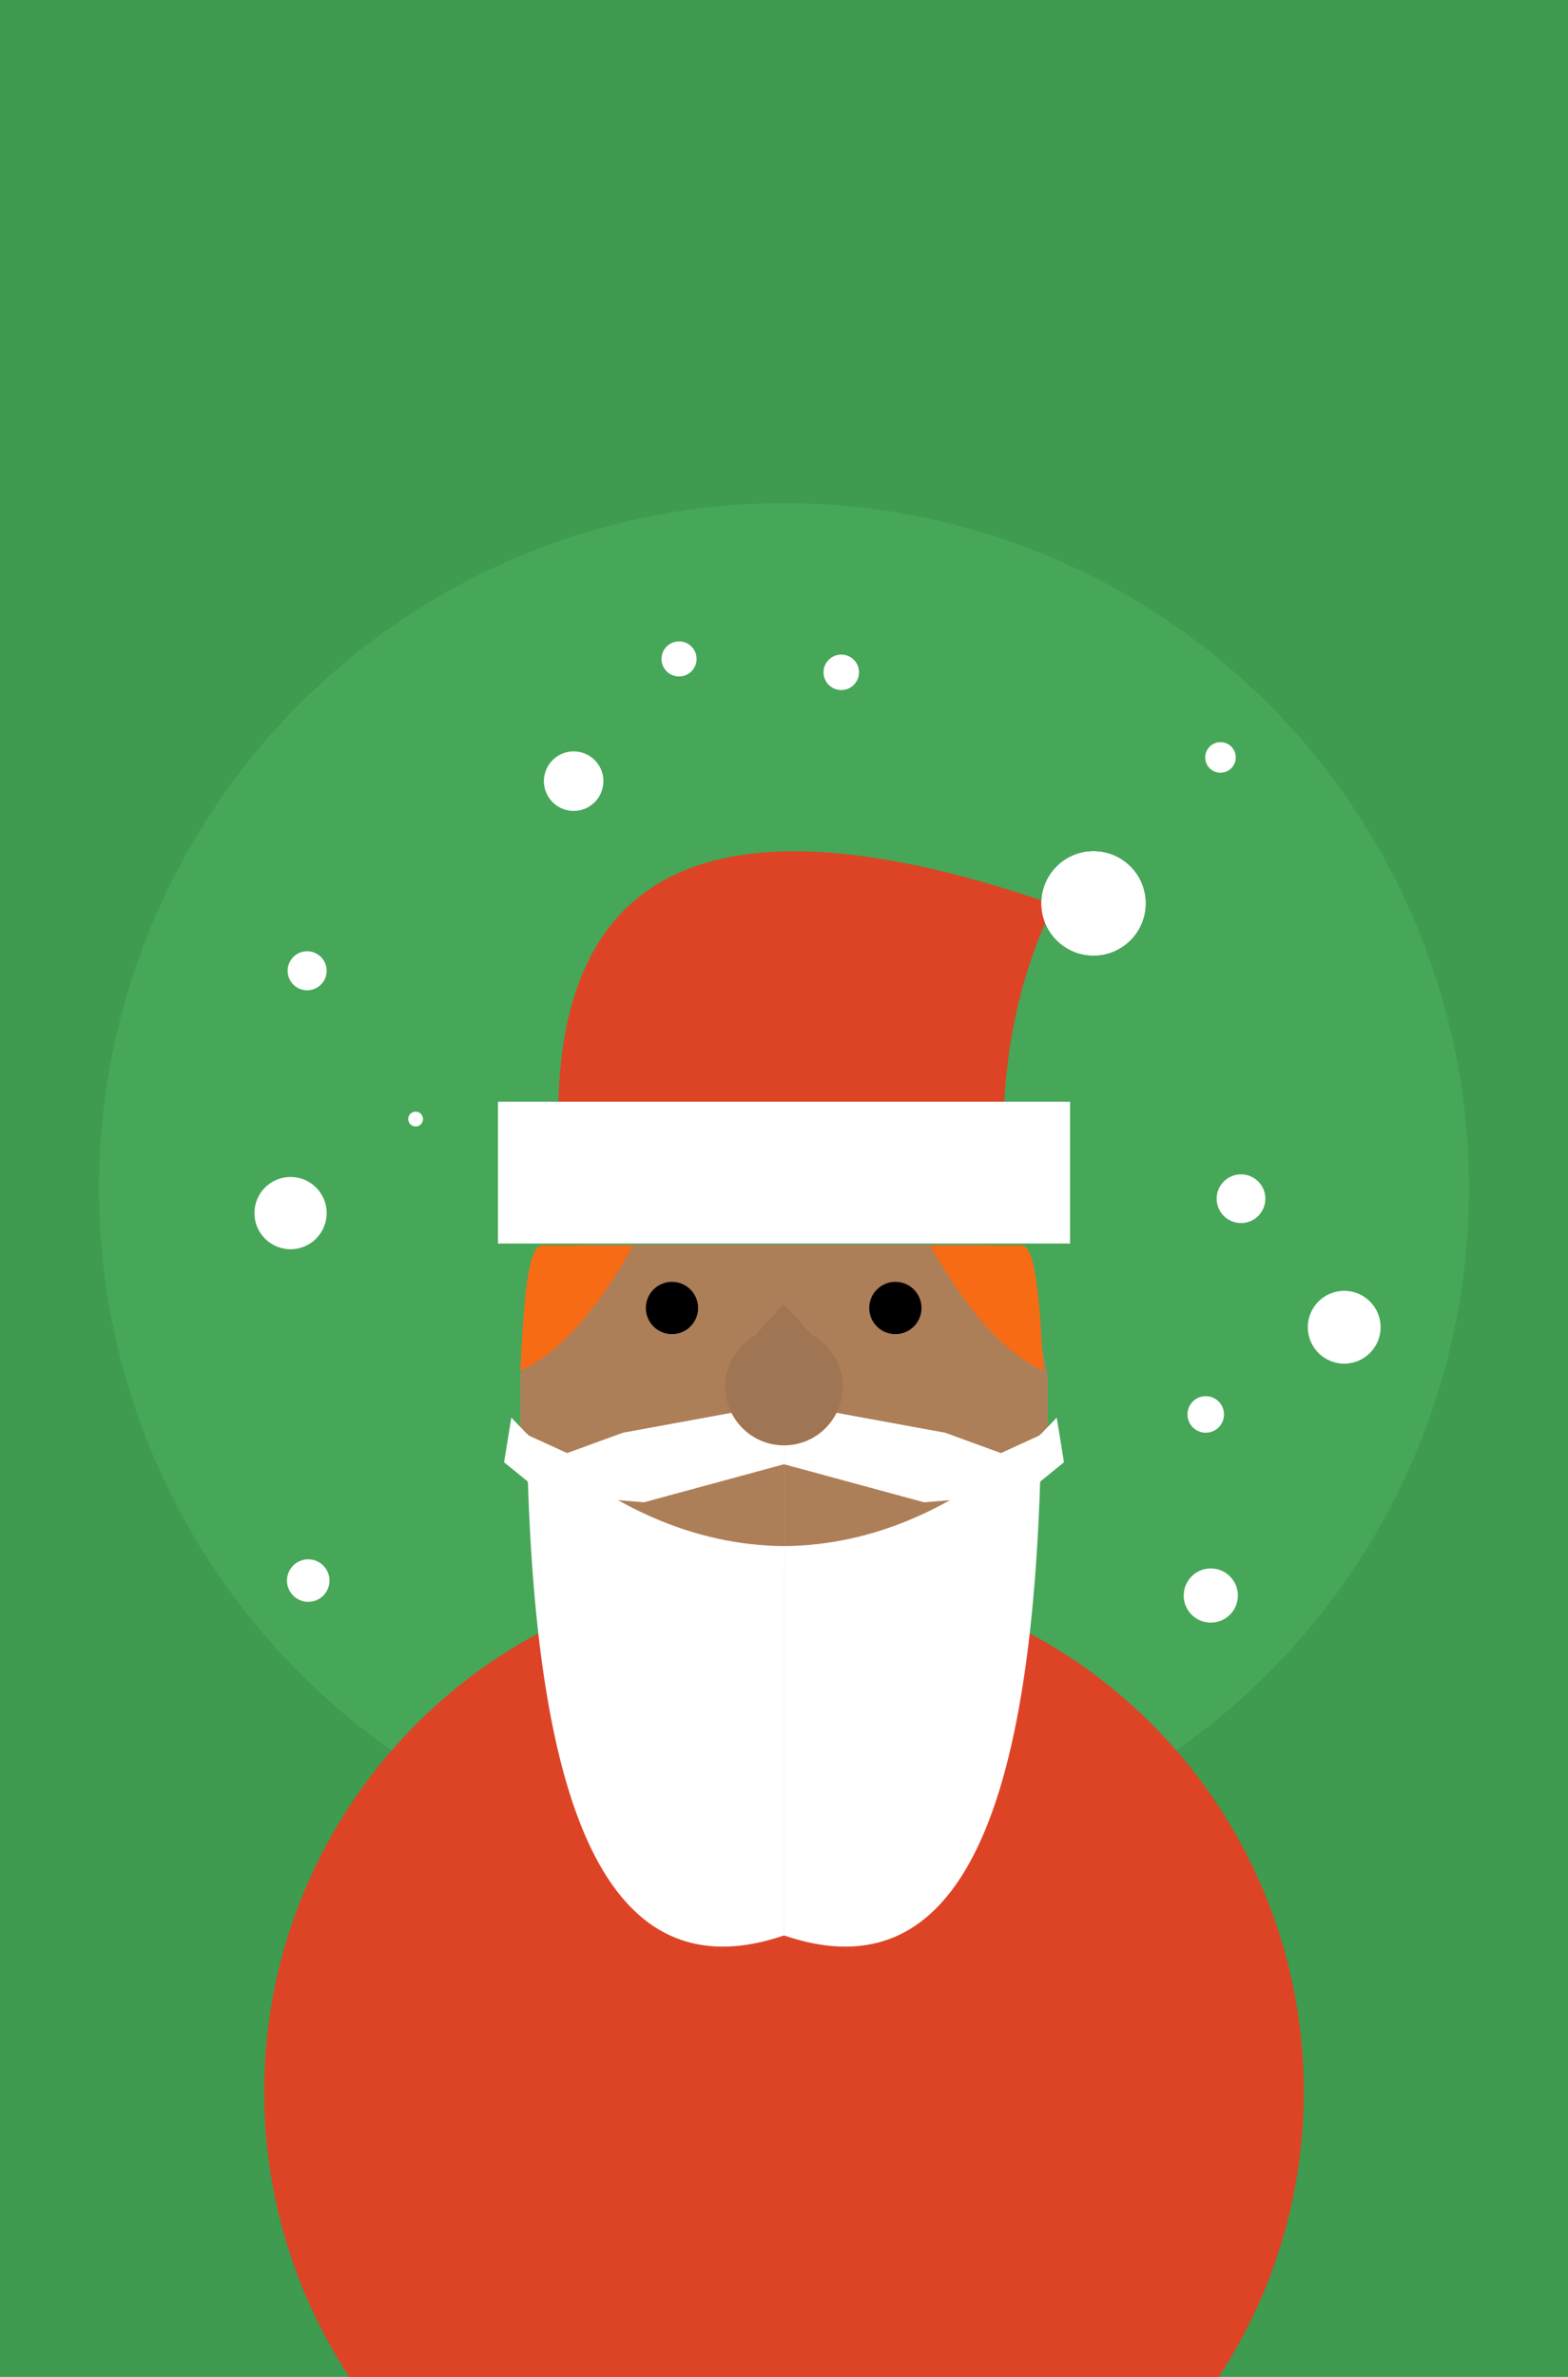 <?xml version="1.0" encoding="UTF-8" standalone="no"?>
<!DOCTYPE svg PUBLIC "-//W3C//DTD SVG 1.1//EN" "http://www.w3.org/Graphics/SVG/1.1/DTD/svg11.dtd">
<svg width="100%" height="100%" viewBox="0 0 330 500" version="1.1" xmlns="http://www.w3.org/2000/svg" xmlns:xlink="http://www.w3.org/1999/xlink" xml:space="preserve" xmlns:serif="http://www.serif.com/" style="fill-rule:evenodd;clip-rule:evenodd;stroke-linejoin:round;stroke-miterlimit:2;">
    <g transform="matrix(1,0,0,1,-1304.54,-229.574)">
        <rect x="1304.54" y="229.574" width="330" height="500" style="fill:rgb(62,155,79);"/>
        <clipPath id="_clip1">
            <rect x="1304.54" y="229.574" width="330" height="500"/>
        </clipPath>
        <g clip-path="url(#_clip1)">
            <circle cx="1469.54" cy="479.574" r="144.169" style="fill:rgb(70,167,88);"/>
            <path d="M1422.03,466.465C1421.26,413.711 1452.27,394.233 1526.32,419.844C1519.3,434.268 1515.67,450.532 1515.72,468.785L1422.03,466.465Z" style="fill:rgb(221,68,37);"/>
            <circle cx="1534.68" cy="419.609" r="10.962" style="fill:white;"/>
            <circle cx="1534.68" cy="419.609" r="10.962" style="fill:white;"/>
            <circle cx="1587.44" cy="508.767" r="7.66" style="fill:white;"/>
            <circle cx="1565.72" cy="481.729" r="5.126" style="fill:white;"/>
            <circle cx="1558.3" cy="527.113" r="3.845" style="fill:white;"/>
            <circle cx="1559.36" cy="565.205" r="5.701" style="fill:white;"/>
            <circle cx="1369.41" cy="562.058" r="4.474" style="fill:white;"/>
            <circle cx="1365.69" cy="484.755" r="7.602" style="fill:white;"/>
            <circle cx="1392.01" cy="464.976" r="1.56" style="fill:white;"/>
            <circle cx="1369.18" cy="433.784" r="4.109" style="fill:white;"/>
            <circle cx="1425.27" cy="393.895" r="6.263" style="fill:white;"/>
            <circle cx="1447.45" cy="368.184" r="3.69" style="fill:white;"/>
            <circle cx="1481.59" cy="371.001" r="3.733" style="fill:white;"/>
            <circle cx="1561.4" cy="388.907" r="3.216" style="fill:white;"/>
            <circle cx="1469.54" cy="669.574" r="109.409" style="fill:rgb(221,68,37);"/>
            <rect x="1409.34" y="461.328" width="120.408" height="29.828" style="fill:white;"/>
            <g>
                <path d="M1469.54,523.363L1427.07,524.744L1415.33,522.396C1415.49,601.108 1428.52,650.659 1469.54,636.71" style="fill:white;"/>
                <g transform="matrix(-1,0,0,1,2939.09,0)">
                    <path d="M1469.54,523.363L1427.07,524.744L1415.33,522.396C1415.49,601.108 1428.52,650.659 1469.54,636.71" style="fill:white;"/>
                </g>
            </g>
            <g transform="matrix(1,0,0,1.038,0,-18.66)">
                <path d="M1469.54,491.384L1426.33,491.384L1415.33,511.932L1414.04,517.921L1414.04,528.504C1432.39,544.882 1450.9,552.302 1469.54,552.477L1469.54,491.384Z" style="fill:rgb(173,127,88);"/>
                <g transform="matrix(-1,0,0,1,2939.09,0)">
                    <path d="M1469.54,491.384L1426.33,491.384L1415.33,511.932L1414.04,517.921L1414.04,528.504C1432.39,544.882 1450.9,552.302 1469.54,552.477L1469.54,491.384Z" style="fill:rgb(173,127,88);"/>
                </g>
            </g>
            <circle cx="1445.96" cy="504.717" r="5.5"/>
            <circle cx="1492.98" cy="504.717" r="5.5"/>
            <g>
                <path d="M1469.54,524.744L1435.63,530.958L1423.89,535.239L1415.74,531.511L1412.15,527.782L1410.63,537.173L1418.78,543.801L1440.05,545.596L1469.54,537.587" style="fill:white;"/>
                <g transform="matrix(-1,0,0,1,2939.09,0)">
                    <path d="M1469.54,524.744L1435.63,530.958L1423.89,535.239L1415.74,531.511L1412.15,527.782L1410.63,537.173L1418.78,543.801L1440.05,545.596L1469.54,537.587" style="fill:white;"/>
                </g>
            </g>
            <path d="M1437.8,491.628C1430.88,503.873 1423.02,513.926 1414.04,517.921C1414.75,504.327 1415.43,491.242 1418.79,491.518L1437.8,491.628Z" style="fill:rgb(247,107,21);"/>
            <g transform="matrix(-1,0,0,1,2938.15,0)">
                <path d="M1437.8,491.628C1430.88,503.873 1423.02,513.926 1414.04,517.921C1414.75,504.327 1415.43,491.242 1418.79,491.518L1437.8,491.628Z" style="fill:rgb(247,107,21);"/>
            </g>
            <g>
                <circle cx="1469.54" cy="521.262" r="12.354" style="fill:rgb(160,117,83);"/>
                <path d="M1460.39,513.768L1469.46,503.902L1478.82,514.064L1460.39,513.768Z" style="fill:rgb(160,117,83);"/>
            </g>
        </g>
    </g>
</svg>
